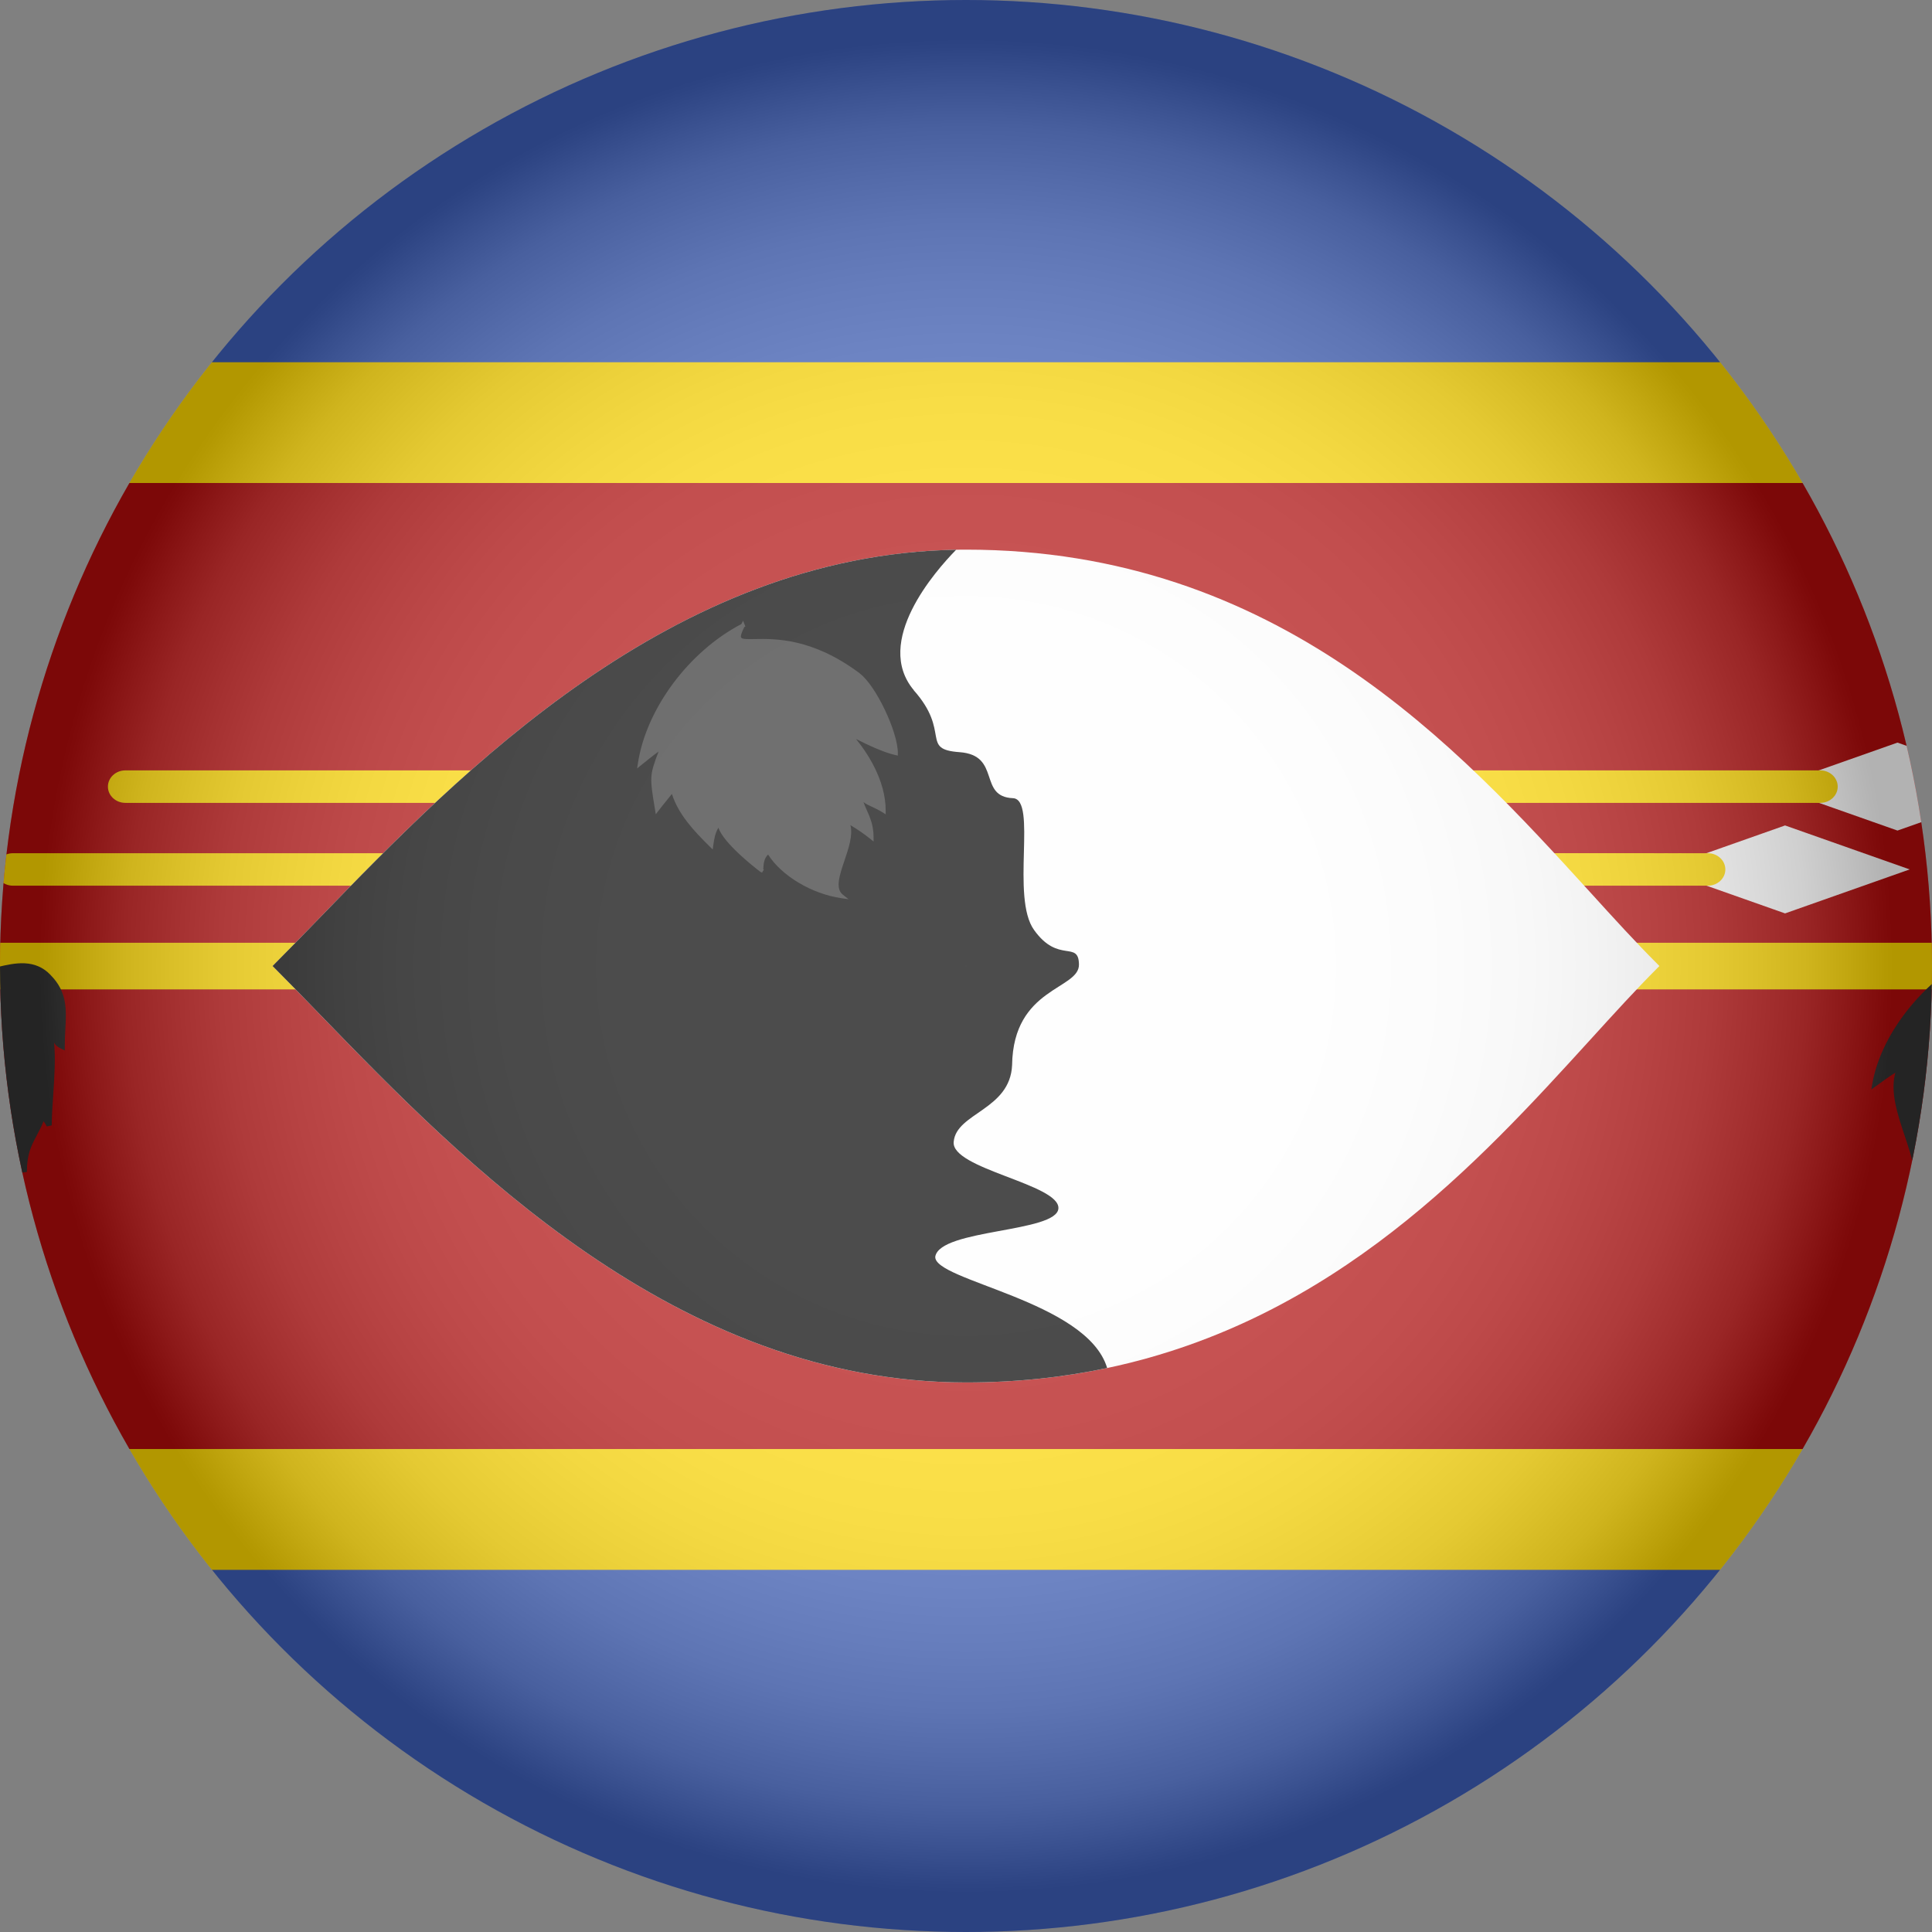 <?xml version="1.0" encoding="UTF-8"?><svg xmlns="http://www.w3.org/2000/svg" xmlns:xlink="http://www.w3.org/1999/xlink" viewBox="0 0 1114.78 1114.78"><rect x="0" y="0" width="1114.78" height="1114.78" fill="#808080" stroke="none"/><defs><style>.cls-1{fill:#fff;}.cls-2{fill:#3e5eb9;}.cls-3{isolation:isolate;}.cls-4{fill:#333;}.cls-5{fill:url(#radial-gradient);mix-blend-mode:multiply;opacity:.3;}.cls-6{fill:#ffd900;}.cls-7{clip-path:url(#clippath);}.cls-8{fill:none;}.cls-9{fill:#b10c0c;}</style><clipPath id="clippath"><circle class="cls-8" cx="557.39" cy="557.39" r="557.39"/></clipPath><radialGradient id="radial-gradient" cx="557.39" cy="557.39" fx="557.39" fy="557.39" r="557.39" gradientUnits="userSpaceOnUse"><stop offset="0" stop-color="#fff"/><stop offset=".36" stop-color="#fdfdfd"/><stop offset=".48" stop-color="#f6f6f6"/><stop offset=".58" stop-color="#eaeaea"/><stop offset=".65" stop-color="#d9d9d9"/><stop offset=".71" stop-color="#c3c3c3"/><stop offset=".77" stop-color="#a8a8a8"/><stop offset=".82" stop-color="#878787"/><stop offset=".87" stop-color="#626262"/><stop offset=".91" stop-color="#373737"/><stop offset=".95" stop-color="#090909"/><stop offset=".96" stop-color="#000"/></radialGradient></defs><g class="cls-3"><g id="Layer_2"><g id="Layer_1-2"><g id="Eswatini"><g class="cls-7"><g><rect class="cls-2" x="-278.7" width="1672.19" height="209.04"/><rect class="cls-2" x="-278.7" y="905.78" width="1672.19" height="209.01"/><rect class="cls-6" x="-278.7" y="209.04" width="1672.19" height="69.65"/><rect class="cls-6" x="-278.7" y="836.1" width="1672.19" height="69.68"/><rect class="cls-9" x="-278.7" y="278.69" width="1672.19" height="557.41"/><g><polygon class="cls-1" points="1094.86 428.49 1022.95 453.87 1094.86 479.24 1166.76 453.87 1094.86 428.49"/><path class="cls-6" d="m1050.33,444.52h-15.05s-.06-.01-.09-.01h0s-7.89.01-7.89.01c-.03,0-.06-.01-.09-.01h0s-7.88.01-7.88.01c-.03,0-.06-.01-.09-.01h0s-946.91.01-946.91.01c-5.55,0-10.06,4.2-10.06,9.37s4.51,9.37,10.06,9.37h977.99c5.55,0,10.06-4.2,10.06-9.37s-4.51-9.37-10.06-9.37Z"/><g id="a"><polygon class="cls-1" points="1030 476.29 958.11 501.66 1030 527.04 1101.9 501.66 1030 476.29"/><path class="cls-6" d="m985.48,492.31h-15.04s-.07-.01-.1-.01h0s-7.87.01-7.87.01c-.03,0-.07-.01-.1-.01h0s-7.87.01-7.87.01c-.03,0-.07-.01-.1-.01h0s-946.91.01-946.91.01c-5.55,0-10.06,4.2-10.06,9.37s4.51,9.37,10.06,9.37h977.99c5.55,0,10.06-4.2,10.06-9.37s-4.51-9.37-10.06-9.37Z"/></g><path class="cls-6" d="m1229.85,543.97H-100.23c-7.32,0-13.28,6.03-13.28,13.45s5.96,13.45,13.28,13.45h1330.08c7.32,0,13.28-6.03,13.28-13.45s-5.96-13.45-13.28-13.45Z"/></g><path class="cls-1" d="m957.49,557.41l-.98.98c-12.31,12.31-25.33,26.62-39.11,41.77-63.7,69.93-147.09,161.5-278.58,189.21-25.29,5.35-52.37,8.33-81.43,8.33-167.07,0-290.76-127.64-372.57-212.12-9.41-9.72-18.29-18.89-26.58-27.18l-.98-.98.98-1.01c8.26-8.26,17.14-17.42,26.52-27.11,80.91-83.5,202.67-209.25,366.94-212.08,1.89-.07,3.78-.07,5.7-.07,180.08,0,284.04,114.14,359.98,197.5,13.78,15.18,26.83,29.49,39.14,41.77l.98,1.01Z"/><path d="m638.83,789.36c-25.29,5.35-52.37,8.33-81.43,8.33-167.07,0-290.76-127.64-372.57-212.12-9.41-9.72-18.29-18.89-26.58-27.18l-.98-.98.98-1.01c8.26-8.26,17.14-17.42,26.52-27.11,80.91-83.5,202.67-209.25,366.94-212.08-12.24,12.49-47.82,53.07-24.45,81.01l-.04.04c21.65,24.35,3.57,34.14,26.48,35.75,24.17,1.78,10.46,25.71,30.78,26.55,14.2.63-1.43,57.37,12.24,76.12,13.96,19.52,25.61,5.7,25.85,19.8.25,14.59-37.92,13.12-38.58,58.07-1.12,25.89-32.18,27.56-33.69,44.21-1.85,15.67,61.25,24.49,60.41,38.51-.87,13.99-68.11,11.79-71.04,27.74-1.47,13.96,87.63,25.47,99.17,64.36Z"/><path class="cls-4" d="m1208.36,574.96c-29.98-20.15-49.73-19.68-59.23-19.44-2.07.05-4.42.11-4.79-.24-.31-.83,2.18-5.14,3.11-6.76l-.72-.42-.3-1.37h-.7l-.16.28c-33.21,15.55-60.04,47.88-65.31,78.75l-.49,2.89,2.37-1.73c4.23-3.09,7.71-5.6,11.49-7.99-3.07,11.08,1.23,23.96,5.4,36.45,2.15,6.44,4.37,13.1,5.52,19.35l.3,1.64,2.52-1.41c7.45-4.17,11.95-6.69,15.12-12.05,5.58,11.78,26.46,30.02,38.05,40.15l5.07,4.45.34-2.14c.68-4.2,10.4-17.8,17.24-26.55.69,1.8,1.92,3.91,4.42,5.43l1.73,1.05.08-2.02c.07-1.83,1.91-5.88,3.54-9.45,1.4-3.07,2.74-6.01,3.4-8.29.13.11.27.22.41.33,2.03,1.62,4.8,3.83,7.45,6.45l2.44,2.42-.42-3.41c-.5-4.02.11-8.07.69-11.99.53-3.53,1.07-7.16.76-10.7.07.1.14.21.21.32,1.2,1.87,2.85,4.43,7.02,5.62l2.47.71-1.06-2.34c-2.12-4.7-1.89-15.28-1.72-23.01.02-1.09.05-2.15.06-3.14,1.21,2.43,2.99,4.51,8.2,7.42l2.07,1.16-.31-2.36c-.38-2.84-1.46-6.65-2.6-10.68-1.63-5.74-3.78-13.34-2.98-16.53.73.8,1.42,1.68,2.09,2.55,1.26,1.62,2.44,3.15,3.92,4.14l1.85,1.24v-2.23c0-12.57-8.86-29.99-18.59-36.55Z"/><path class="cls-4" d="m29.31,562.7c-9.13-9.71-20.9-7-30.36-4.8-3.61.83-7.05,1.62-9.58,1.5-1.35-.07-6.59-1.59-11.66-3.05-8.11-2.35-17.31-5.01-21.5-5.21l-2.39-.11.96,2.19c2.22,5.09,1.97,5.22.55,5.93l-.54.28c-3.29,2.14-4.12,1.32-6.13-.67-1.16-1.15-2.59-2.58-4.77-3.49l-1.73,2.31c2.42,2.97,2.45,3.88,2.53,6.58.02.46.03.97.06,1.53-4.41-1.51-9.29-1-14.27,1.52-15.04,7.63-28.24,31.71-32.09,58.56l-.57,3.95,3.01-2.62c2.89-2.51,3.56-3.49,4.09-4.27.24-.35.44-.64.99-1.14-.17,4.43.74,7.79,1.91,12.11.91,3.36,2.05,7.55,2.94,13.44l.54,3.6,2.13-2.95c2.64-3.66,3.94-5.08,4.88-6.12.62-.68,1.13-1.25,1.78-2.15,1.61,4.78,2.62,9.43,3.75,14.69.75,3.49,1.57,7.29,2.67,11.65l1.26,5.01,1.59-4.92c1.25-3.87,1.75-5.95,2.11-7.47.36-1.49.57-2.42,1.31-4.1,5.5,5.34,7.65,11.75,9.72,17.96,2.84,8.5,5.78,17.28,17.2,22.54l1.25.58.67-1.2c1.63-2.92,3-5.09,4.48-6.45,2.87,2.93,5.75,4.12,9.6,5.71,2.86,1.18,6.42,2.65,10.99,5.33l1.71-2.42c-1.63-1.38-2.37-2.68-2.29-3.99.25-3.69,6.72-7.82,12.98-11.82,4.78-3.05,9.69-6.18,12.52-9.56.04.92.11,2.33.99,5.47l2.92-.4c0-10.3,2.45-14.95,5.55-20.83,1.28-2.42,2.69-5.09,4.06-8.42.11.16.22.3.33.44.36.47.72.95,1.58,2.58l2.8-.69c0-4.73.39-10.55.81-16.71.7-10.35,1.47-21.77.57-30.99.74,1.35,1.62,2.31,4.02,3.47l2.13,1.02v-2.36c0-3.35.17-6.52.33-9.59.62-11.68,1.15-21.77-8.44-31.46Z"/><path class="cls-4" d="m496.21,388.62c-27.36-20.55-49.06-20.09-60.71-19.88-3.87.08-7.22.15-7.83-.83-.47-.76.14-2.82,1.82-6.12l.61-.32-1.33-3.32-.99,1.93c-30.37,15.88-54.9,48.87-59.71,80.37l-.45,2.96,2.32-1.89c3.69-3.01,6.76-5.48,10.05-7.83-5.23,13.66-5.11,14.84-2.15,32.8l.55,3.35,1.62-2.1c2.19-2.84,3.35-4.26,4.51-5.68.9-1.1,1.8-2.2,3.17-3.95,3.81,11.88,12.54,21.19,21.92,30.45l1.62,1.6.32-2.25c.66-4.53,1.09-7.05,2.96-10.31,3.04,8.95,20.71,22.81,23.81,25.13l.2.17h0c.15.1.24.16.25.17l.92.43,1.07-1.72-.34-.28c.14-3.36.54-6.32,2.78-8.4,7.72,12.22,25.21,22.7,42.22,25.16l4.22.61-3.34-2.65c-4.48-3.55-1.82-11.39.98-19.69,2.41-7.13,4.9-14.47,3.44-20.39,4,2.36,7.85,5.02,11.47,7.93l1.87,1.5v-2.4c0-6.98-2.09-11.66-3.95-15.8-.71-1.59-1.38-3.08-1.87-4.57,1.34,1.11,2.91,1.83,4.75,2.67,1.79.82,3.82,1.75,6.31,3.3l1.76,1.1v-2.08c0-17.84-10.88-33.73-17.13-41.39,6.17,3.15,16.04,7.85,22.75,9.28l1.39.3v-1.42c0-12.37-12.7-38.98-21.91-45.92Z"/></g><circle class="cls-5" cx="557.39" cy="557.39" r="557.39"/></g></g></g></g></g></svg>